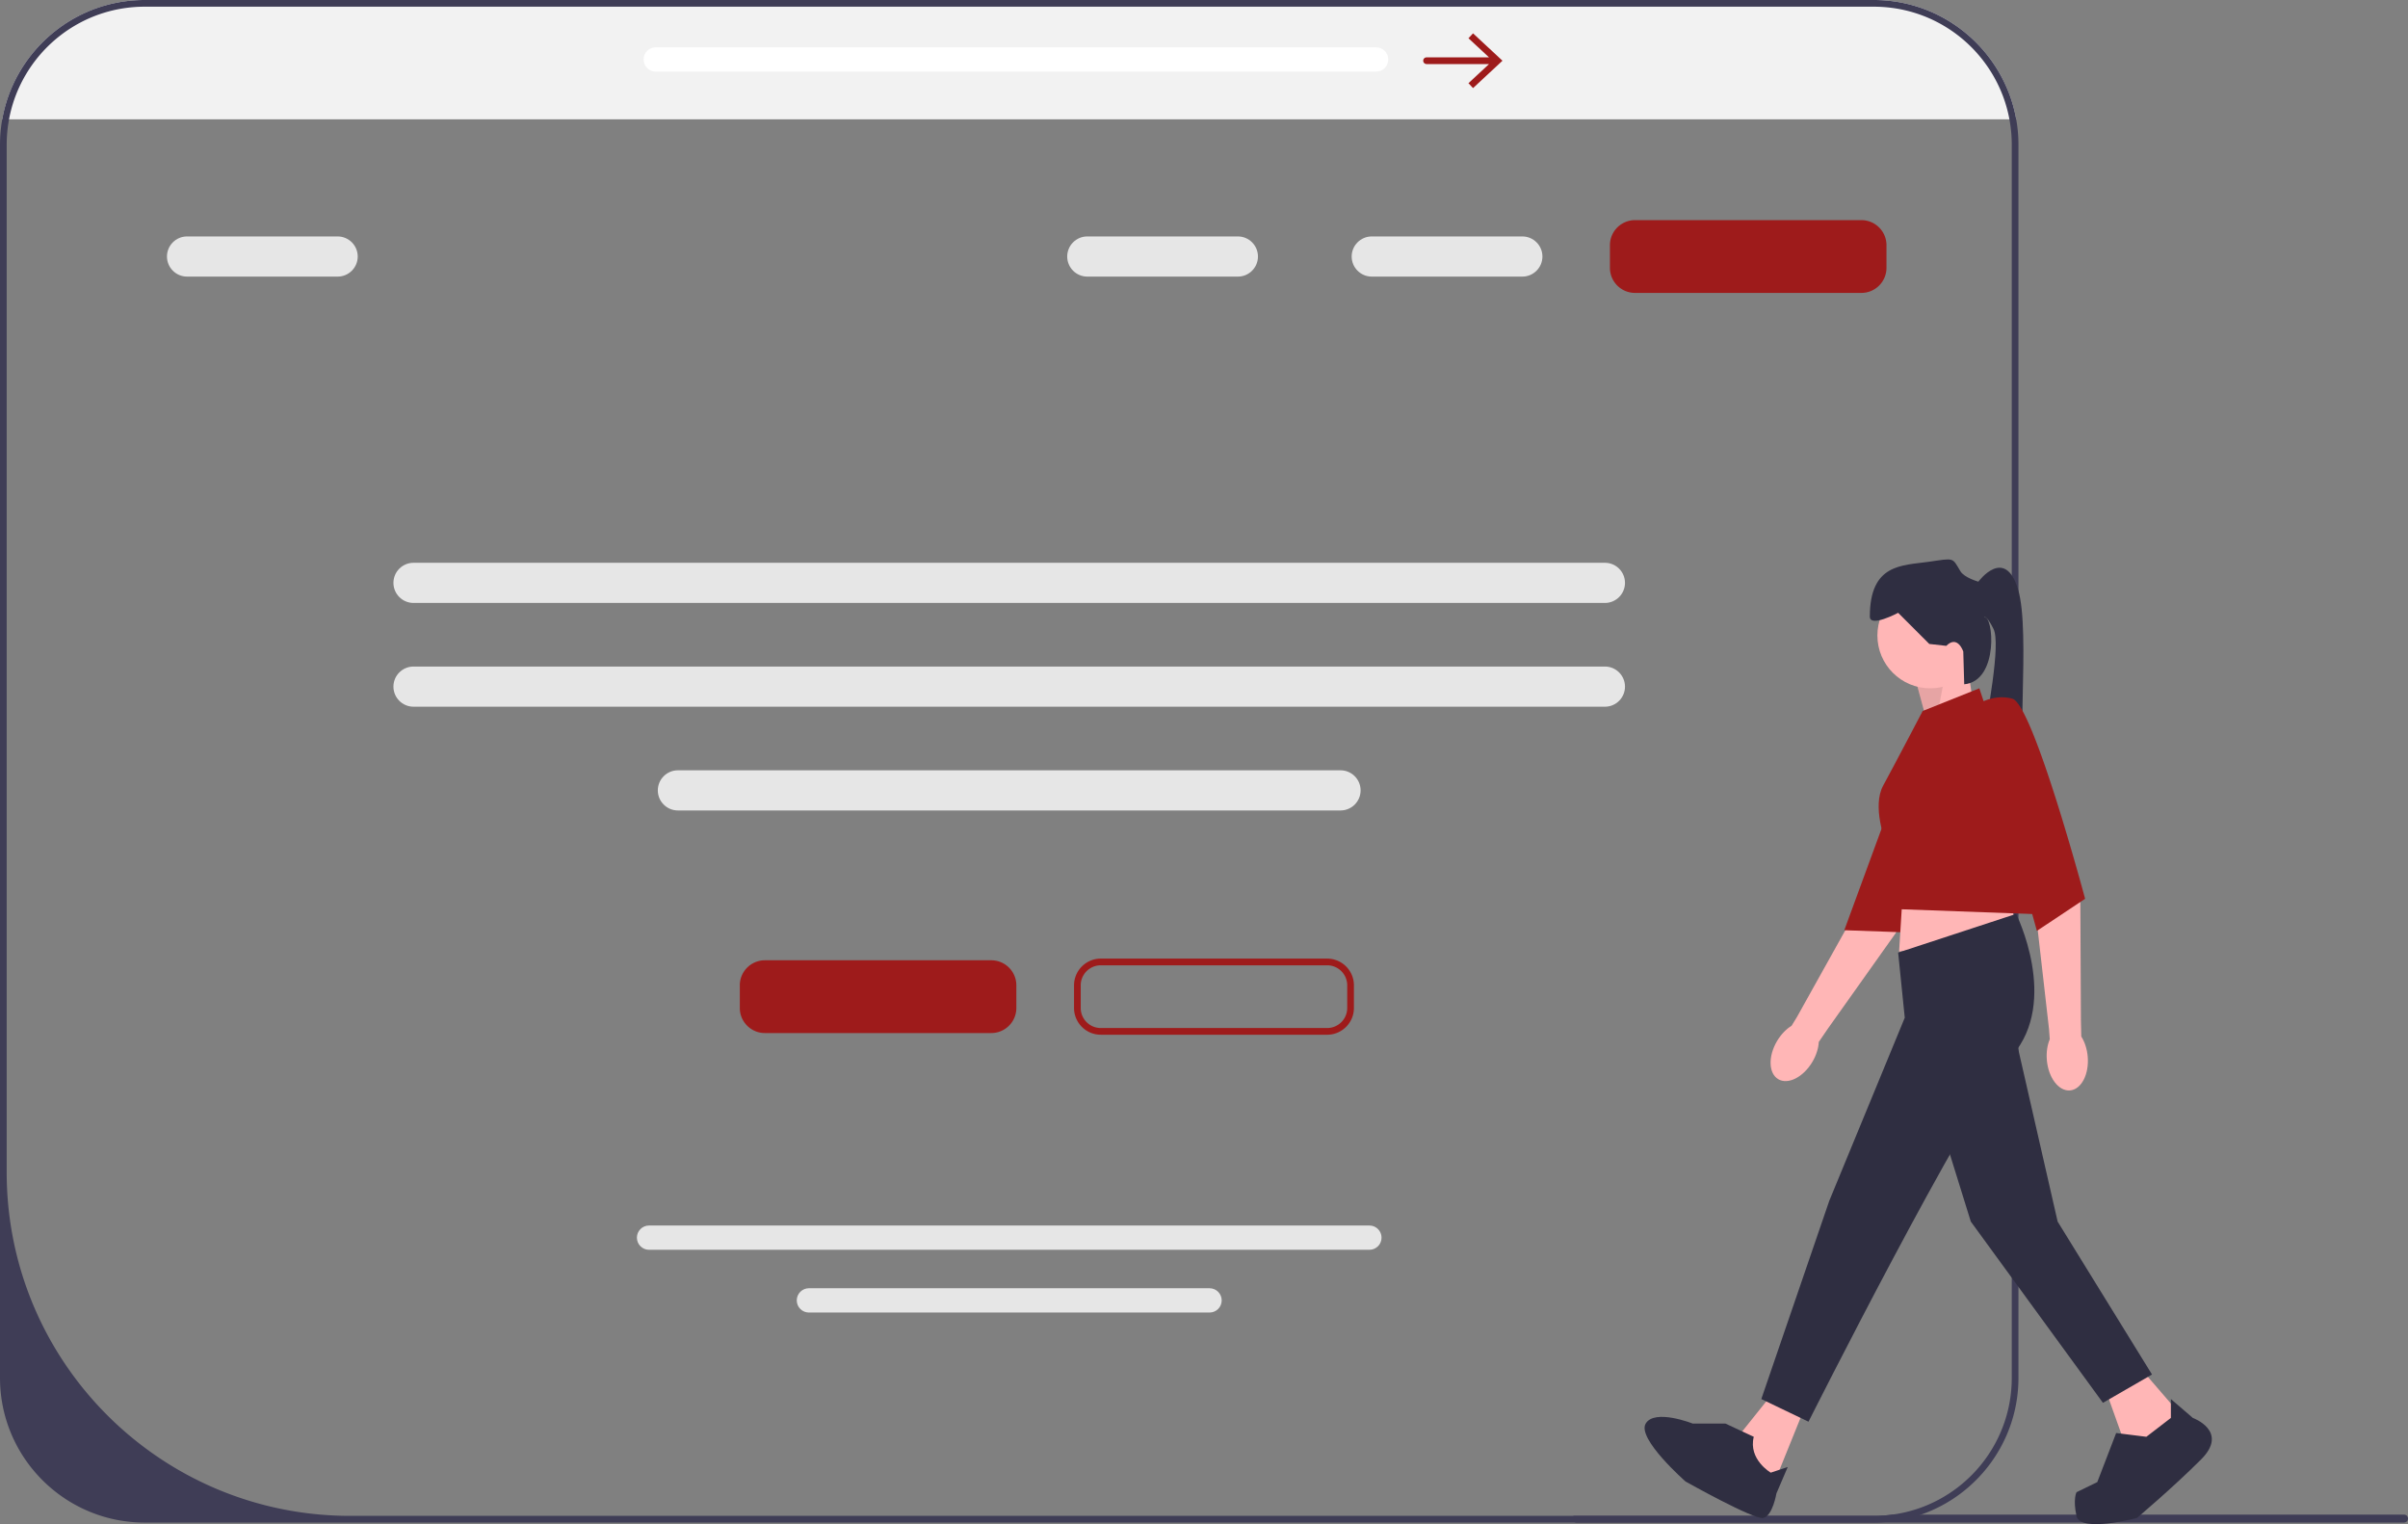 <svg xmlns="http://www.w3.org/2000/svg" width="719.53" height="455.365"><rect width="100%" height="100%" fill="#808080" stroke="none"/><path d="M602.46 35.65H.67c.85-4.82 2.51-9.38 4.83-13.51C12.91 8.94 27.04 0 43.23 0H559.9c16.18 0 30.32 8.94 37.72 22.14 2.32 4.13 3.99 8.69 4.84 13.51z" fill="#f2f2f2"/><path d="M719.53 453.7c0 .66-.53 1.19-1.19 1.19H471.05c-.66 0-1.19-.53-1.19-1.19 0-.32.12-.6.32-.81h89.72c1.91 0 3.78-.13 5.62-.38h152.82c.66 0 1.19.53 1.19 1.19z" fill="#3f3d56"/><path d="M479.561 211.14h-356c-3.308 0-6-2.691-6-6s2.692-6 6-6h356c3.31 0 6 2.691 6 6s-2.69 6-6 6z" fill="#e6e6e6"/><path d="M602.46 35.65c-.85-4.82-2.52-9.38-4.84-13.51C590.22 8.94 576.08 0 559.9 0H43.23C27.04 0 12.91 8.94 5.5 22.14A42.747 42.747 0 00.67 35.65C.23 38.11 0 40.64 0 43.23v368.43c0 23.84 19.39 43.23 43.23 43.23H559.9c4.94 0 9.7-.84 14.13-2.38 16.92-5.86 29.1-21.96 29.1-40.85V43.23c0-2.58-.23-5.12-.67-7.58zm-1.33 376.01c0 20.86-15.5 38.11-35.61 40.85-1.84.25-3.71.38-5.62.38H104.64C47.95 452.89 2 406.93 2 350.24V43.23c0-2.59.24-5.12.7-7.58.9-4.86 2.65-9.41 5.1-13.51C14.99 10.08 28.17 2 43.23 2H559.9c15.06 0 28.24 8.08 35.43 20.14 2.45 4.1 4.2 8.65 5.1 13.51.46 2.46.7 4.99.7 7.58v368.43z" fill="#3f3d56"/><path fill="#ffb6b6" d="M575.926 216.08l-3.384-12.408 15.228-5.64 1.692 11.28-13.536 6.768z"/><path opacity=".1" d="M575.926 216.08l-3.384-12.408 8.968-3.783-2.786 14.628-2.798 1.563z"/><path d="M531.35 322.417c-2.91-1.73-3.062-6.838-.343-11.409 1.19-2 2.734-3.566 4.337-4.55l1.597-2.609 20.202-36.216s8.843-34.156 12.443-38.286c3.6-4.13 8.806-3.157 8.806-3.157l4.617 4.101-16.479 48.378-20.336 28.638-2.725 3.985c-.1 1.879-.739 3.982-1.93 5.983-2.719 4.57-7.281 6.873-10.19 5.142z" fill="#ffb6b6"/><path d="M575.093 212.535s6.426-.248 10.48 4.743c4.054 4.992-17.185 61.25-17.185 61.25l-17.3-.613 24.005-65.38z" fill="#9e1b1b"/><circle cx="576.772" cy="189.854" r="15.792" fill="#ffb6b6"/><path fill="#ffb6b6" d="M539.831 419.114l-10.716 26.507-6.203-6.204-2.256-11.844 9.023-11.28 10.152 2.82zm100.389-9.588l10.716 12.408-5.076 10.151-11.28-1.692-5.64-15.791 11.28-5.076zM568.876 261.48l-1.41 22.842 34.967-6.204-2.256-14.1-31.3-2.538z"/><path d="M567.184 284.604l35.25-11.562s12.971 25.943-1.129 42.299-60.91 109.413-60.91 109.413l-14.1-6.768 20.304-59.219 22.56-54.706-1.975-19.457z" fill="#2f2e41"/><path fill="#2f2e41" d="M601.305 305.753l13.536 59.218 28.2 45.683-14.664 8.46-39.48-54.143-12.97-41.735 25.378-17.483zM515.58 425.318h-9.768s-11.397-4.512-14.068 0c-2.671 4.511 11.918 17.308 11.918 17.308s20.378 11.455 23.198 10.89c2.82-.563 3.947-7.331 3.947-7.331l3.384-7.896-5.076 1.692s-6.767-3.948-5.075-10.716l-8.46-3.947zm133.1-1.692v-5.64l6.557 5.64s10.927 3.947 2.467 12.407c-8.46 8.46-19.176 17.484-19.176 17.484s-16.92 4.512-18.047-.564c-1.128-5.076 0-7.13 0-7.13l6.204-3.022 5.64-14.664 9.023 1.128 7.332-5.64zm-67.114-230.67l-5.076-.564-9.306-9.305s-8.46 4.511-8.46 1.127c0-15.791 9.588-15.227 17.484-16.355 7.896-1.128 7.05-1.41 9.588 2.82 1.16 1.934 5.358 3.102 5.358 3.102s7.895-10.716 11.843 2.256c3.948 12.971-1.128 53.014 2.82 56.398 3.948 3.384-16.21 6.763-14.027-6.488 2.184-13.251 6.132-33.555 3.876-38.067-2.256-4.511-2.82-3.384-2.82-3.384 2.795-1.141 4.622 18.965-5.919 19.95l-.285-9.798s-1.692-5.076-5.076-1.692z"/><path d="M574.516 212.414l16.92-6.768 22.559 67.678-46.416-1.69-4.18-20.2s-4.08-10.514-.696-16.718c3.384-6.203 11.813-22.302 11.813-22.302z" fill="#9e1b1b"/><path d="M618.543 325.783c-3.372.29-6.474-3.77-6.93-9.07-.198-2.32.143-4.492.872-6.225l-.223-3.051-4.7-41.202s-8.748-33.703-8.23-39.158c.517-5.454 1.334-6.902 1.334-6.902l6.142.64 14.815 48.913.173 35.124.109 4.827c1.014 1.584 1.72 3.666 1.92 5.985.455 5.3-1.91 9.83-5.282 10.12z" fill="#ffb6b6"/><path d="M590.026 211.004s5.076-3.948 11.28-2.256 21.744 59.782 21.744 59.782l-14.413 9.588-18.611-67.114zM296.205 308.64H228.55c-4.13 0-7.489-3.36-7.489-7.488v-6.767c0-4.129 3.36-7.487 7.489-7.487h67.655c4.13 0 7.489 3.358 7.489 7.487v6.767c0 4.129-3.36 7.488-7.489 7.488zm260-221.129H488.55c-4.13 0-7.489-3.36-7.489-7.488v-6.767c0-4.129 3.36-7.487 7.489-7.487h67.655c4.13 0 7.489 3.358 7.489 7.487v6.767c0 4.129-3.36 7.488-7.489 7.488zM396.573 309.14h-67.656c-4.404 0-7.988-3.584-7.988-7.988v-6.767c0-4.404 3.584-7.987 7.988-7.987h67.656c4.405 0 7.988 3.583 7.988 7.987v6.767c0 4.404-3.583 7.988-7.988 7.988zm-67.656-20.742a5.994 5.994 0 00-5.988 5.987v6.767a5.995 5.995 0 005.988 5.988h67.656a5.995 5.995 0 005.988-5.988v-6.767a5.994 5.994 0 00-5.988-5.987h-67.656z" fill="#9e1b1b"/><path d="M479.561 180.14h-356c-3.308 0-6-2.691-6-6s2.692-6 6-6h356c3.31 0 6 2.691 6 6s-2.69 6-6 6zM100.89 82.64h-45c-3.309 0-6-2.691-6-6s2.691-6 6-6h45c3.309 0 6 2.691 6 6s-2.691 6-6 6zm269 0h-45c-3.309 0-6-2.691-6-6s2.691-6 6-6h45c3.309 0 6 2.691 6 6s-2.691 6-6 6zm85 0h-45c-3.309 0-6-2.691-6-6s2.691-6 6-6h45c3.309 0 6 2.691 6 6s-2.691 6-6 6zm-54.329 159.5h-198c-3.308 0-6-2.691-6-6s2.692-6 6-6h198c3.31 0 6 2.691 6 6s-2.69 6-6 6zm8.632 131.256H193.937c-2 0-3.628-1.628-3.628-3.628s1.628-3.628 3.628-3.628h215.256c2 0 3.628 1.627 3.628 3.628s-1.628 3.628-3.628 3.628zm-47.768 18.744h-119.72c-2.001 0-3.628-1.627-3.628-3.628s1.627-3.628 3.628-3.628h119.72c2.001 0 3.628 1.628 3.628 3.628s-1.627 3.628-3.628 3.628z" fill="#e6e6e6"/><path d="M411.193 21.396H195.937c-2 0-3.628-1.628-3.628-3.628s1.628-3.628 3.628-3.628h215.256c2 0 3.628 1.627 3.628 3.628s-1.628 3.628-3.628 3.628z" fill="#fff"/><path d="M440.153 9.962l-1.364 1.465 6.146 5.713h-18.663a1 1 0 000 2h18.666l-6.15 5.715 1.365 1.465 8.796-8.178-8.796-8.18z" fill="#9e1b1b"/></svg>